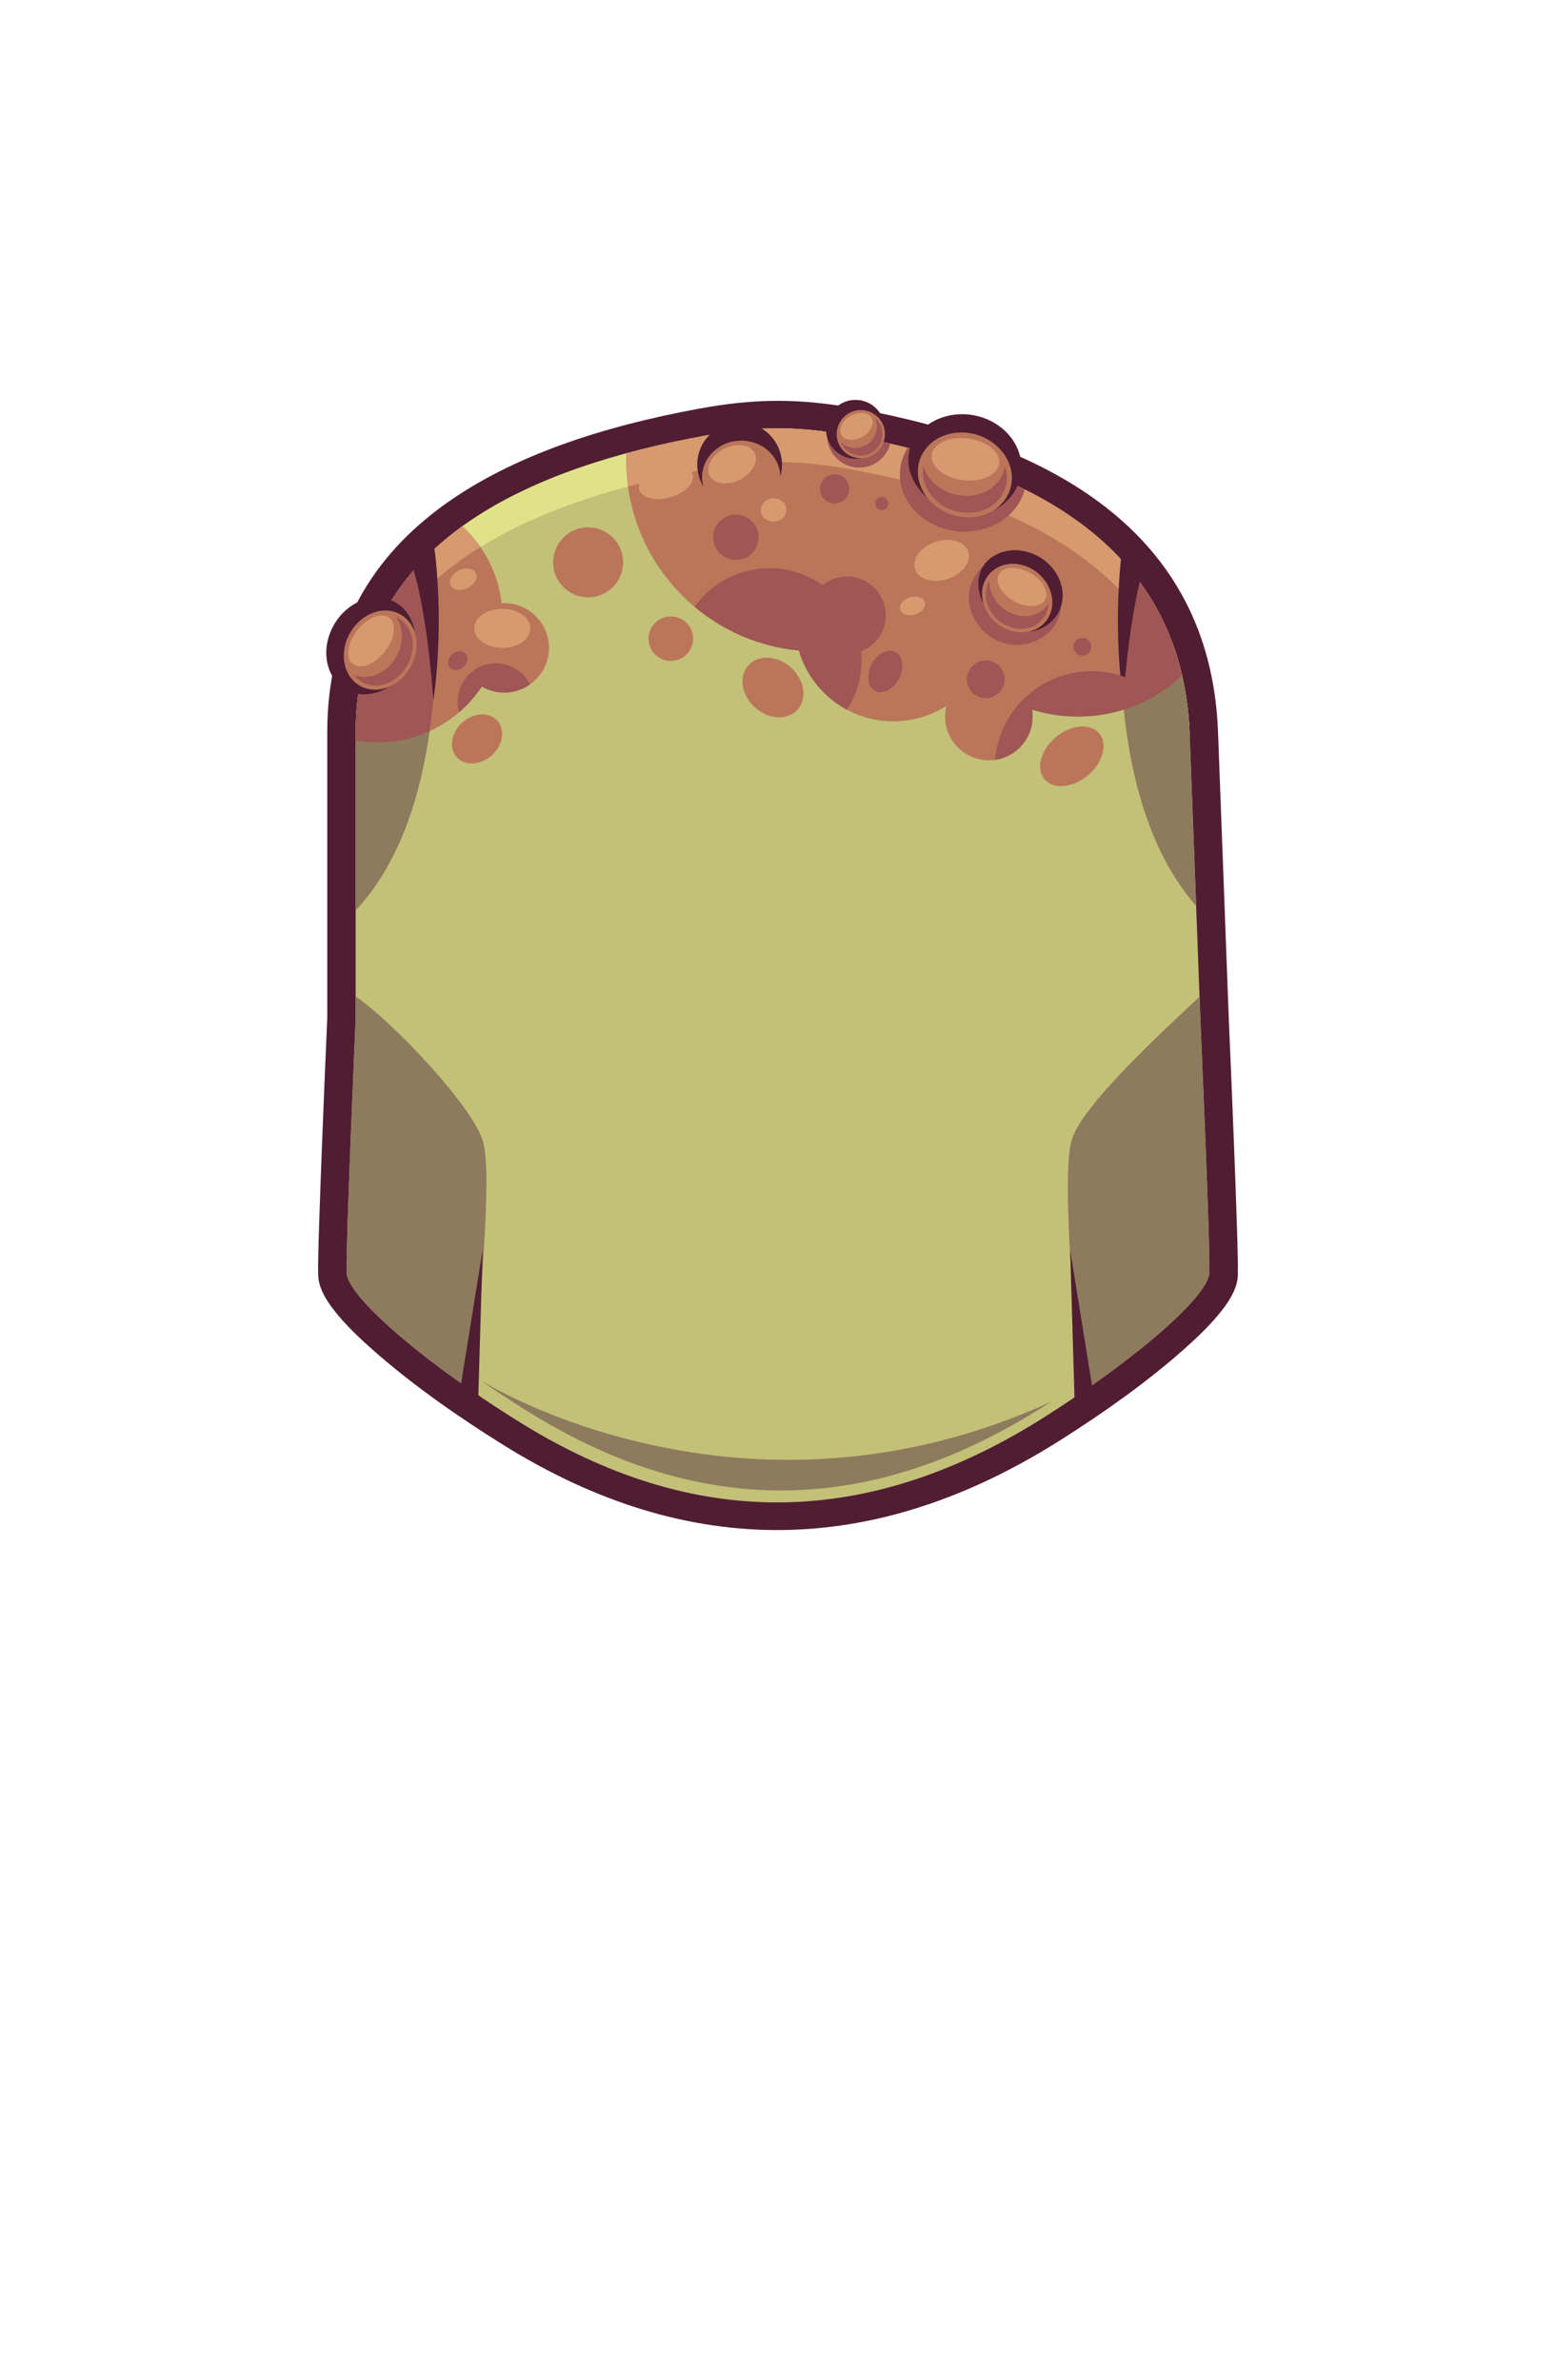 <?xml version="1.0" encoding="UTF-8"?>
<!DOCTYPE svg PUBLIC "-//W3C//DTD SVG 1.1//EN" "http://www.w3.org/Graphics/SVG/1.1/DTD/svg11.dtd">
<!-- Creator: CorelDRAW 2020 (64-Bit) -->
<svg xmlns="http://www.w3.org/2000/svg" xml:space="preserve" width="129.436mm" height="197.988mm" version="1.1" style="shape-rendering:geometricPrecision; text-rendering:geometricPrecision; image-rendering:optimizeQuality; fill-rule:evenodd; clip-rule:evenodd"
viewBox="0 0 473.21 723.83"
 xmlns:xlink="http://www.w3.org/1999/xlink"
 xmlns:xodm="http://www.corel.com/coreldraw/odm/2003">
 <defs>
  <style type="text/css">
   <![CDATA[
    .fil0 {fill:none}
    .fil1 {fill:#501D33}
    .fil6 {fill:#8E7A5D}
    .fil7 {fill:#9F5655}
    .fil4 {fill:#BB765A}
    .fil2 {fill:#C3C077}
    .fil5 {fill:#D79A6E}
    .fil3 {fill:#E0E28A}
   ]]>
  </style>
 </defs>
 <g id="Слой_x0020_1">
  <g id="_2674593389888">
   <rect id="_269469464" class="fil0" width="473.21" height="723.83"/>
   <g>
    <path id="_268912208" class="fil1" d="M96.77 386.67c-0.06,-1.48 -0,-3.05 0.02,-4.51 0.06,-2.99 0.14,-5.99 0.24,-8.98 0.26,-8.34 0.58,-16.68 0.9,-25.02 0.5,-12.87 1.03,-25.75 1.6,-38.62l0 -87.01c0,-62.83 56.3,-87.78 112.76,-98.19 17.6,-3.25 31.04,-3.25 48.64,0 57.48,10.6 107.18,36.59 109.5,98.31l3.25 86.76c0.56,12.92 1.1,25.84 1.6,38.76 0.33,8.34 0.64,16.68 0.9,25.02 0.09,2.99 0.18,5.99 0.24,8.98 0.03,1.46 0.08,3.02 0.02,4.51 0.32,4.31 -2.18,8.42 -4.79,11.78 -3.28,4.21 -7.41,8.17 -11.43,11.75 -11.39,10.13 -24.57,19.43 -37.54,27.65 -56.31,35.71 -112.83,37.01 -169.7,1.53 -13.55,-8.45 -27.29,-18.03 -39.2,-28.5 -4.21,-3.7 -8.54,-7.78 -11.98,-12.14 -2.71,-3.42 -5.35,-7.65 -5.02,-12.07z"/>
    <path id="_268912136" class="fil2" d="M105.44 386.38c-0.39,-5.37 2.72,-76.77 2.72,-76.77l0 -86.7c0,-58.99 54.62,-80.88 105.76,-90.31 16.85,-3.11 28.52,-3.11 45.37,0 51.14,9.43 100.31,31.75 102.52,90.7l3.24 86.32c0,0 3.11,71.4 2.72,76.77 1.22,6.41 -20.89,26.04 -49.95,44.47 -53.32,33.82 -106.09,35.16 -160.06,1.49 -30.21,-18.85 -53.58,-39.38 -52.32,-45.96z"/>
    <path id="_268911776" class="fil3" d="M108.2 220.29c1.59,-57.03 55.35,-78.42 105.72,-87.7 16.85,-3.11 28.52,-3.11 45.37,0 51.14,9.43 100.31,31.75 102.52,90.7l0.01 0.27c-7.48,-51.44 -54.05,-71.77 -102.36,-80.67 -16.99,-3.13 -28.74,-3.13 -45.72,0 -47.4,8.74 -97.77,28.11 -105.55,77.42z"/>
    <path class="fil4" d="M140.6 160.06c6.48,5.97 10.88,14.18 11.96,23.39 0.27,-0.02 0.53,-0.02 0.8,-0.02 7.51,0 13.6,6.09 13.6,13.6 0,7.51 -6.09,13.6 -13.6,13.6 -2.49,0 -4.82,-0.67 -6.83,-1.84 -6.78,10.22 -18.38,16.95 -31.56,16.95 -2.33,0 -4.6,-0.21 -6.81,-0.61l0 -2.24c0,-28.87 13.09,-48.85 32.44,-62.84z"/>
    <path id="_268911776_0" class="fil5" d="M108.2 220.29c0.25,-8.91 1.77,-16.95 4.35,-24.2l0.01 -0.02c0.25,-0.71 0.52,-1.42 0.79,-2.12l0.03 -0.07c0.27,-0.68 0.55,-1.36 0.84,-2.03l0.04 -0.1c0.29,-0.66 0.58,-1.31 0.88,-1.96l0.06 -0.12c0.3,-0.63 0.6,-1.26 0.92,-1.88l0.1 -0.19c0.31,-0.6 0.62,-1.19 0.94,-1.77l0.13 -0.24c0.31,-0.56 0.63,-1.12 0.96,-1.68l0.17 -0.28c0.32,-0.54 0.65,-1.07 0.99,-1.6l0.2 -0.3c0.33,-0.51 0.67,-1.02 1.01,-1.53l0.23 -0.33c0.34,-0.49 0.68,-0.97 1.02,-1.45l0.29 -0.39c0.34,-0.46 0.68,-0.92 1.03,-1.37l0.3 -0.38c0.35,-0.44 0.7,-0.88 1.05,-1.32 0.12,-0.14 0.24,-0.29 0.36,-0.43 0.35,-0.41 0.69,-0.83 1.05,-1.23 0.13,-0.15 0.27,-0.31 0.4,-0.46 0.34,-0.39 0.69,-0.77 1.04,-1.15 0.16,-0.17 0.31,-0.34 0.47,-0.5 0.34,-0.36 0.68,-0.72 1.03,-1.08 0.17,-0.18 0.35,-0.36 0.52,-0.53 0.33,-0.33 0.66,-0.67 1,-1 0.19,-0.19 0.39,-0.38 0.59,-0.57 0.31,-0.3 0.62,-0.59 0.94,-0.89 0.23,-0.22 0.47,-0.43 0.7,-0.64 0.3,-0.27 0.6,-0.54 0.9,-0.81 0.25,-0.22 0.51,-0.44 0.76,-0.67 0.31,-0.27 0.63,-0.54 0.95,-0.81 0.25,-0.21 0.51,-0.42 0.77,-0.64 0.28,-0.23 0.56,-0.46 0.85,-0.68 0.3,-0.24 0.61,-0.49 0.92,-0.72 0.26,-0.2 0.52,-0.41 0.79,-0.61 0.33,-0.25 0.67,-0.51 1,-0.76 0.25,-0.19 0.51,-0.37 0.76,-0.56l0.27 -0.2c2.06,1.89 3.9,4.01 5.5,6.32 -19.48,12.1 -34.01,29.26 -37.9,53.91z"/>
    <g>
     <path id="_268911488" class="fil6" d="M341.6 170.86c11.83,13.1 19.38,30.14 20.21,52.42l1.96 52.22c-24.56,-27.97 -24.44,-77.51 -22.17,-104.64z"/>
     <path id="_268911416" class="fil6" d="M108.16 276.91l0 -54.01c0,-23.97 9.02,-41.82 23.16,-55.19 2.54,26.71 3.69,80.42 -23.17,109.2z"/>
    </g>
    <path id="_268911416_1" class="fil7" d="M108.16 225.14l0 -2.24 0 -0c0,-0.42 0,-0.83 0.01,-1.24l0.01 -0.41c0,-0.27 0.01,-0.54 0.02,-0.81l0.01 -0.5 0.03 -0.74 0.02 -0.49c0.01,-0.27 0.03,-0.55 0.04,-0.82l0.02 -0.38c0.05,-0.8 0.1,-1.59 0.17,-2.38l0.04 -0.42c0.02,-0.26 0.05,-0.53 0.08,-0.79l0.04 -0.39c0.03,-0.28 0.06,-0.57 0.09,-0.85l0.04 -0.32c0.04,-0.31 0.08,-0.63 0.12,-0.94l0.03 -0.23c0.11,-0.79 0.22,-1.57 0.35,-2.34l0.04 -0.22c0.05,-0.32 0.11,-0.63 0.17,-0.95l0.04 -0.22c0.06,-0.32 0.12,-0.65 0.18,-0.97l0.03 -0.18c0.23,-1.15 0.48,-2.29 0.76,-3.41l0.03 -0.11c0.09,-0.34 0.17,-0.68 0.26,-1.02l0.03 -0.09c0.1,-0.36 0.2,-0.73 0.3,-1.09l0 -0c3.75,-13.23 10.86,-24.03 20.21,-32.87 1.29,13.53 2.22,34 -0.67,54.65 -4.78,2.18 -10.08,3.39 -15.68,3.39 -2.33,0 -4.6,-0.21 -6.81,-0.61z"/>
    <path id="_268911320" class="fil6" d="M319.53 426.37c-0.7,0.45 -1.4,0.9 -2.11,1.35 -52.3,33.17 -104.07,34.49 -157.02,1.46 -4.7,-2.93 -9.24,-5.91 -13.53,-8.86l-0 -0.12c0,0 78.61,49.13 172.66,6.16z"/>
    <path id="_268911248" class="fil6" d="M105.44 386.38c-0.39,-5.37 2.72,-76.77 2.72,-76.77l0 -6.59c11.9,8.31 35.86,33.83 38.73,44.19 2.87,10.36 -1.05,45.11 -2.27,76.55 -23.56,-16.14 -40.25,-31.78 -39.18,-37.37zm259.37 -83.22l0.24 6.45c0,0 3.11,71.4 2.72,76.77 1.07,5.59 -15.62,21.24 -39.18,37.37 -2.46,-29.37 -5.55,-66.64 -2.68,-76.96 2.86,-10.32 27.25,-32.75 38.9,-43.64z"/>
    <polygon id="_268911176" class="fil1" points="326.9,429.19 325.46,380.21 332.67,424.87 "/>
    <polygon id="_268911104" class="fil1" points="145.33,429.19 146.77,380.21 139.56,424.87 "/>
    <path id="_268910960" class="fil1" d="M131.8 164.5c0,0 3.7,22.23 0,48.58 0,0 -2.06,-32.52 -8.03,-45.08l4.12 -3.29 3.91 -0.21z"/>
    <path id="_268910960_2" class="fil4" d="M359.5 205.44c-8.3,7.75 -19.43,12.49 -31.68,12.49 -4.86,0 -9.55,-0.75 -13.96,-2.13 0.11,0.69 0.17,1.41 0.17,2.13 0,7.35 -5.95,13.3 -13.3,13.3 -7.35,0 -13.3,-5.95 -13.3,-13.3 0,-1.12 0.14,-2.21 0.4,-3.25 -4.65,2.97 -10.19,4.7 -16.12,4.7 -13.63,0 -25.13,-9.1 -28.78,-21.55 -29.44,-2.8 -52.47,-27.59 -52.47,-57.77 0,-0.74 0.02,-1.48 0.05,-2.21 7.75,-2.1 15.61,-3.83 23.4,-5.27 16.85,-3.11 28.52,-3.11 45.37,0 45.62,8.41 89.67,27.08 100.22,72.86zm-155.49 -17.98c3.74,0 6.77,3.03 6.77,6.77 0,3.74 -3.03,6.77 -6.77,6.77 -3.74,0 -6.77,-3.03 -6.77,-6.77 0,-3.74 3.03,-6.77 6.77,-6.77zm-25.15 -27.08c5.88,0 10.64,4.76 10.64,10.64 0,5.88 -4.76,10.64 -10.64,10.64 -5.88,0 -10.64,-4.76 -10.64,-10.64 0,-5.88 4.76,-10.64 10.64,-10.64z"/>
    <path id="_268910960_3" class="fil5" d="M359.5 205.44c-0.58,0.54 -1.16,1.06 -1.77,1.57 -14.14,-39.42 -55.52,-56.25 -98.27,-64.13 -16.99,-3.13 -28.74,-3.13 -45.72,0 -7.57,1.4 -15.21,3.06 -22.74,5.08 -0.35,-2.58 -0.54,-5.21 -0.54,-7.89 0,-0.74 0.02,-1.48 0.05,-2.21l0.22 -0.06c0.48,-0.13 0.96,-0.26 1.44,-0.38l0.88 -0.23c0.51,-0.13 1.02,-0.26 1.53,-0.39l0.74 -0.19c0.55,-0.14 1.11,-0.27 1.66,-0.41l0.67 -0.16c0.57,-0.14 1.14,-0.27 1.72,-0.41l0.66 -0.15c0.62,-0.14 1.23,-0.28 1.85,-0.42l0.44 -0.1c0.68,-0.15 1.35,-0.3 2.03,-0.45l0.23 -0.05c3.12,-0.67 6.24,-1.29 9.34,-1.86l0 -0 0.79 -0.14 0 -0 0.78 -0.14 0 -0 0.77 -0.13 0 -0 0.76 -0.13 0 -0 0.76 -0.13 0 -0 0.75 -0.12 0 -0 0.75 -0.12 0 -0 0.74 -0.11 0 -0 0.73 -0.11 0 -0 0.73 -0.1 0 -0 0.72 -0.1 0 -0 0.72 -0.09 0 -0 0.71 -0.09 0 -0 0.71 -0.08 0 -0 0.7 -0.08 0 -0 0.7 -0.07 0 -0 0.7 -0.07 0 -0 0.69 -0.07 0 -0 0.69 -0.06 0 -0 0.69 -0.06 0 -0 0.68 -0.05 0 -0 0.68 -0.05 0 -0 0.68 -0.04 0 -0 0.68 -0.04 0 -0 0.68 -0.03 0 -0 0.67 -0.03 0 -0 0.67 -0.02 0 -0 0.67 -0.02 0 -0 0.67 -0.02 0 -0 0.67 -0.01 0 -0 0.67 -0.01 0 -0 0.67 -0 0.67 0 0 0 0.67 0.01 0 0 0.67 0.01 0 0 0.67 0.02 0 0 0.67 0.02 0 0 0.67 0.02 0 0 0.67 0.03 0 0c0.22,0.01 0.45,0.02 0.67,0.03l0 0 0.68 0.04 0 0 0.68 0.04 0 0 0.68 0.05 0 0 0.68 0.05 0 0 0.69 0.06 0 0 0.69 0.06 0 0 0.69 0.07 0 0 0.7 0.07 0 0 0.7 0.07 0 0 0.7 0.08 0 0 0.71 0.08 0 0 0.71 0.09 0 0c0.24,0.03 0.48,0.06 0.72,0.09l0 0 0.72 0.1 0 0 0.73 0.1 0 0 0.73 0.11 0 0 0.74 0.11 0 0 0.75 0.12 0 0 0.75 0.12 0 0 0.76 0.13 0 0 0.76 0.13 0 0 0.77 0.13 0 0 0.78 0.14 0 0 0.79 0.14 0 0c0.78,0.14 1.56,0.29 2.33,0.44l0.38 0.07c0.63,0.12 1.27,0.25 1.9,0.37l0.66 0.13c0.54,0.11 1.09,0.22 1.63,0.34l0.7 0.15c0.52,0.11 1.03,0.22 1.54,0.33l0.86 0.19c0.47,0.1 0.93,0.21 1.4,0.31l0.86 0.2c0.49,0.11 0.97,0.23 1.46,0.34l0.82 0.19c0.51,0.12 1.03,0.25 1.54,0.38l0.7 0.17c1.5,0.37 2.99,0.76 4.47,1.17l0.63 0.17c0.53,0.15 1.06,0.29 1.59,0.44l0.78 0.22c0.47,0.13 0.94,0.27 1.4,0.41l0.92 0.27c0.41,0.12 0.83,0.25 1.24,0.38l0.98 0.3c0.41,0.13 0.82,0.26 1.23,0.39 0.3,0.1 0.61,0.2 0.91,0.29 0.43,0.14 0.86,0.28 1.3,0.43 0.29,0.1 0.58,0.19 0.87,0.29 0.43,0.14 0.85,0.29 1.27,0.44 0.29,0.1 0.58,0.2 0.88,0.3 0.48,0.17 0.96,0.34 1.44,0.52 0.22,0.08 0.44,0.16 0.66,0.24 0.69,0.25 1.38,0.51 2.06,0.77 0.25,0.1 0.5,0.19 0.75,0.29 0.44,0.17 0.88,0.34 1.32,0.51 0.3,0.12 0.6,0.24 0.9,0.36 0.39,0.16 0.78,0.32 1.17,0.48 0.31,0.13 0.61,0.26 0.92,0.38 0.37,0.16 0.74,0.31 1.11,0.47 0.32,0.14 0.64,0.28 0.97,0.42 0.35,0.15 0.69,0.31 1.04,0.46 0.32,0.14 0.64,0.29 0.96,0.44 0.35,0.16 0.69,0.32 1.04,0.48 0.32,0.15 0.64,0.3 0.96,0.45 0.34,0.16 0.68,0.33 1.02,0.49 0.31,0.15 0.62,0.3 0.93,0.45 0.38,0.19 0.75,0.38 1.12,0.57 0.27,0.14 0.55,0.28 0.81,0.42 0.4,0.21 0.81,0.42 1.21,0.64 0.55,0.29 1.09,0.59 1.63,0.88 0.29,0.16 0.58,0.32 0.87,0.48 0.33,0.19 0.66,0.38 0.99,0.57 0.29,0.17 0.58,0.33 0.87,0.5 0.32,0.19 0.64,0.38 0.95,0.57 0.3,0.18 0.59,0.36 0.89,0.54 0.32,0.19 0.63,0.39 0.94,0.59 0.28,0.17 0.55,0.35 0.83,0.52 0.33,0.21 0.65,0.42 0.97,0.63 0.27,0.18 0.54,0.36 0.81,0.54 0.32,0.21 0.63,0.42 0.94,0.64 0.26,0.18 0.52,0.36 0.78,0.54 0.31,0.22 0.63,0.44 0.94,0.66 0.25,0.18 0.49,0.36 0.73,0.53 0.33,0.24 0.65,0.47 0.98,0.72 0.16,0.12 0.31,0.24 0.47,0.36 0.79,0.6 1.57,1.21 2.34,1.83 0.12,0.09 0.23,0.19 0.35,0.28 0.32,0.27 0.64,0.54 0.96,0.81 0.21,0.18 0.43,0.36 0.64,0.54 0.3,0.26 0.6,0.52 0.89,0.78 0.22,0.2 0.44,0.39 0.66,0.59 0.29,0.26 0.58,0.53 0.87,0.79 0.22,0.2 0.43,0.4 0.65,0.6 0.29,0.27 0.58,0.55 0.86,0.82 0.2,0.2 0.41,0.4 0.61,0.6 0.29,0.29 0.58,0.57 0.86,0.86 0.19,0.19 0.38,0.39 0.56,0.58 0.29,0.3 0.58,0.6 0.86,0.9 0.18,0.19 0.35,0.38 0.53,0.57 0.29,0.32 0.58,0.63 0.87,0.96 0.12,0.13 0.24,0.27 0.35,0.41 1.07,1.22 2.1,2.47 3.09,3.76 0.12,0.16 0.24,0.31 0.36,0.47 0.27,0.36 0.53,0.72 0.8,1.08 0.14,0.2 0.29,0.39 0.43,0.59 0.25,0.35 0.49,0.7 0.74,1.05 0.15,0.22 0.3,0.44 0.45,0.66 0.24,0.35 0.47,0.7 0.7,1.06 0.14,0.22 0.28,0.44 0.43,0.66 0.23,0.37 0.47,0.74 0.69,1.11 0.13,0.21 0.26,0.43 0.39,0.64 0.23,0.38 0.46,0.76 0.68,1.15 0.12,0.21 0.24,0.42 0.36,0.64 0.22,0.4 0.45,0.8 0.67,1.2 0.09,0.17 0.18,0.34 0.27,0.51 0.8,1.52 1.56,3.08 2.27,4.68 0.06,0.13 0.12,0.26 0.17,0.38 0.2,0.45 0.38,0.9 0.57,1.36 0.09,0.22 0.18,0.43 0.27,0.65 0.17,0.43 0.34,0.86 0.5,1.29 0.1,0.25 0.19,0.5 0.29,0.75 0.16,0.43 0.31,0.86 0.46,1.29 0.09,0.26 0.18,0.52 0.27,0.78 0.15,0.43 0.29,0.87 0.43,1.31 0.09,0.27 0.17,0.55 0.26,0.82 0.14,0.44 0.27,0.88 0.4,1.33 0.08,0.26 0.15,0.53 0.22,0.8 0.13,0.47 0.26,0.94 0.38,1.41 0.06,0.22 0.11,0.45 0.17,0.67 0.13,0.52 0.26,1.03 0.38,1.56z"/>
    <path id="_123939920" class="fil7" d="M251.59 131.34c-0.01,0.09 -0.02,0.18 -0.03,0.27 -0.46,5.38 3.52,10.11 8.9,10.57 4.81,0.41 9.1,-2.73 10.29,-7.25 -3.8,-0.86 -7.62,-1.65 -11.46,-2.35 -2.68,-0.5 -5.24,-0.91 -7.7,-1.25z"/>
    <g>
     <circle id="_123939848" class="fil1" transform="matrix(1.122 0.096 -0.096 1.122 260.173 130.571)" r="7.95"/>
     <circle id="_123939776" class="fil4" transform="matrix(1.122 0.096 -0.096 1.122 261.79 132.037)" r="6.51"/>
     <path id="_123939704" class="fil7" d="M266.15 127.13c1.49,1.33 2.36,3.32 2.18,5.46 -0.31,3.61 -3.49,6.28 -7.1,5.97 -2.52,-0.22 -4.58,-1.83 -5.49,-4.01 1.02,0.91 2.33,1.51 3.8,1.63 3.61,0.31 6.79,-2.37 7.1,-5.97 0.09,-1.09 -0.09,-2.14 -0.48,-3.09z"/>
     <circle id="_123939632" class="fil5" transform="matrix(0.413 -0.233 0.162 0.286 260.463 129.671)" r="11.13"/>
    </g>
    <g>
     <circle id="_123939848_4" class="fil1" transform="matrix(1.681 -0.532 0.252 1.771 112.743 196.459)" r="7.95"/>
     <circle id="_123939776_5" class="fil4" transform="matrix(1.681 -0.532 0.252 1.771 115.631 197.718)" r="6.51"/>
     <path id="_123939704_6" class="fil7" d="M120.31 187.59c2.66,1.12 4.63,3.64 5.11,7.02 0.81,5.7 -2.92,11.71 -8.33,13.42 -3.77,1.19 -7.37,-0.02 -9.47,-2.8 1.82,0.77 3.95,0.89 6.14,0.19 5.41,-1.71 9.14,-7.72 8.33,-13.42 -0.24,-1.72 -0.88,-3.22 -1.79,-4.42z"/>
     <circle id="_123939632_7" class="fil5" transform="matrix(0.525 -0.607 0.337 0.339 112.854 194.909)" r="11.13"/>
    </g>
    <path id="_123939536" class="fil7" d="M310.44 152c0.52,-1.02 0.92,-2.06 1.2,-3.11 -10.97,-5.44 -23.07,-9.55 -35.6,-12.69 -0.24,0.38 -0.46,0.77 -0.67,1.18 -4.36,8.46 -0.05,18.6 9.63,22.64 9.68,4.04 21.07,0.45 25.44,-8.02z"/>
    <path id="_123939536_8" class="fil7" d="M318.34 175.28c-5.31,-5.38 -16.96,-5.24 -18.71,-3.7 -13.14,11.55 2.35,30.89 16.87,22.55 6.27,-3.6 8.97,-11.61 1.84,-18.85z"/>
    <g>
     <path id="_123939464" class="fil1" d="M306.98 151.56c5.89,-6.57 4.52,-16.39 -3.05,-21.93 -7.57,-5.54 -18.48,-4.69 -24.36,1.88 -5.89,6.57 -3.62,15.55 3.95,21.08 7.57,5.54 17.57,5.54 23.45,-1.03z"/>
     <circle id="_123939392" class="fil4" transform="matrix(1.04 0.748 -0.753 0.886 293.435 144.427)" r="11.13"/>
     <path id="_123939320" class="fil7" d="M305.63 141.81c1.16,3.42 0.61,7.17 -1.85,10.06 -4.14,4.87 -12.13,5.49 -17.85,1.37 -3.99,-2.87 -5.81,-7.28 -5.15,-11.34 0.79,2.34 2.38,4.53 4.7,6.2 5.72,4.11 13.71,3.5 17.85,-1.37 1.25,-1.47 2.01,-3.16 2.29,-4.92z"/>
     <circle id="_123939248" class="fil5" transform="matrix(0.924 0.084 -0.017 0.575 293.594 139.681)" r="11.13"/>
    </g>
    <g>
     <path id="_123939464_9" class="fil1" d="M317.1 190.89c6.11,-3.08 7.91,-10.55 4.01,-16.69 -3.9,-6.14 -12.01,-8.62 -18.12,-5.54 -6.11,3.08 -7.01,10.2 -3.12,16.34 3.9,6.14 11.11,8.98 17.22,5.9z"/>
     <circle id="_123939392_10" class="fil4" transform="matrix(0.539 0.835 -0.795 0.426 309.345 181.901)" r="11.13"/>
     <path id="_123939320_11" class="fil7" d="M318.89 183.46c-0.13,2.8 -1.59,5.35 -4.18,6.74 -4.37,2.34 -10.31,0.52 -13.27,-4.06 -2.07,-3.2 -2.13,-6.9 -0.5,-9.64 -0.09,1.91 0.43,3.95 1.64,5.81 2.96,4.59 8.91,6.41 13.27,4.06 1.32,-0.71 2.34,-1.72 3.05,-2.9z"/>
     <circle id="_123939248_12" class="fil5" transform="matrix(0.643 0.323 -0.175 0.41 310.804 178.519)" r="11.13"/>
    </g>
    <circle id="_123939152" class="fil7" transform="matrix(1.122 0.096 -0.096 1.122 253.849 148.688)" r="3.95"/>
    <circle id="_123939080" class="fil7" transform="matrix(1.122 0.096 -0.096 1.122 268.157 153.11)" r="1.75"/>
    <circle id="_123939008" class="fil5" transform="matrix(3.328 -0.887 0.473 2.364 286.362 170.423)" r="2.47"/>
    <circle id="_123939008_13" class="fil5" transform="matrix(1.524 -0.406 0.216 1.083 277.525 184.268)" r="2.47"/>
    <circle class="fil1" cx="224.93" cy="141.32" r="12.88"/>
    <ellipse class="fil4" cx="225.42" cy="145.19" rx="11.91" ry="11.18"/>
    <ellipse class="fil5" transform="matrix(0.449 0.893 -0.893 0.449 222.637 141.195)" rx="5.26" ry="7.68"/>
    <circle class="fil4" transform="matrix(1 -0 -0.361 1 325.966 230)" r="9.07"/>
    <circle class="fil4" transform="matrix(1 -0 0.209 1 235.074 209.083)" r="9.07"/>
    <path class="fil7" d="M234.01 172.81c15.46,0 27.99,12.53 27.99,27.99 0,5.55 -1.61,10.71 -4.39,15.06 -7.03,-3.76 -12.38,-10.23 -14.66,-18.02 -12.02,-1.14 -22.97,-5.95 -31.72,-13.3 5.08,-7.1 13.39,-11.73 22.79,-11.73z"/>
    <circle class="fil7" cx="257.58" cy="187.13" r="11.79"/>
    <circle class="fil7" cx="223.79" cy="163.38" r="6.89"/>
    <circle class="fil7" transform="matrix(0.751 -0.313 0.048 0.861 269.232 204.198)" r="6.89"/>
    <ellipse class="fil5" transform="matrix(1 -0.187 -0 1 202.513 146.597)" rx="8.22" ry="4.96"/>
    <ellipse class="fil5" cx="235.28" cy="155.09" rx="3.87" ry="3.57"/>
    <path id="_268910960_14" class="fil7" d="M359.5 205.44c-5.01,4.68 -11.05,8.26 -17.75,10.36 -1.74,-16.82 -1.15,-33.04 -0.16,-44.94l0.13 0.14c0.24,0.26 0.47,0.53 0.71,0.8 0.21,0.24 0.41,0.47 0.62,0.71 0.2,0.23 0.39,0.46 0.58,0.69 0.24,0.29 0.48,0.58 0.72,0.87 0.15,0.19 0.3,0.38 0.45,0.56 0.25,0.31 0.49,0.62 0.73,0.93 0.18,0.23 0.36,0.47 0.53,0.7 0.25,0.33 0.49,0.66 0.73,0.99l0.38 0.53c0.24,0.34 0.48,0.68 0.72,1.03 0.11,0.16 0.23,0.33 0.34,0.49 0.26,0.39 0.52,0.78 0.78,1.18l0.34 0.53c0.26,0.4 0.51,0.81 0.76,1.22l0.25 0.41c0.25,0.42 0.5,0.84 0.74,1.26l0.22 0.39c0.28,0.49 0.55,0.99 0.82,1.49l0.16 0.3c0.25,0.47 0.5,0.95 0.74,1.43l0.17 0.34c0.25,0.5 0.49,1 0.73,1.51l0.11 0.22c0.27,0.57 0.53,1.15 0.78,1.73l0.06 0.15c0.25,0.57 0.49,1.14 0.72,1.72l0.06 0.15c0.25,0.61 0.49,1.22 0.72,1.84l0.01 0.03c0.24,0.64 0.47,1.29 0.7,1.94l0.01 0.04c0.22,0.65 0.44,1.3 0.64,1.95l0.02 0.05c0.64,2.02 1.2,4.1 1.69,6.24z"/>
    <path id="_268910960_15" class="fil1" d="M341.61 164.5c0,0 -3.7,22.23 0,48.58 0,0 2.06,-32.52 8.03,-45.08l-4.12 -3.29 -3.91 -0.21z"/>
    <path class="fil7" d="M332.01 204.12c7.46,0 14.28,2.77 19.48,7.34 -6.93,4.11 -15.02,6.48 -23.66,6.48 -4.86,0 -9.55,-0.75 -13.96,-2.13 0.11,0.69 0.17,1.41 0.17,2.13 0,6.71 -4.97,12.26 -11.43,13.17 1.28,-15.12 13.95,-26.99 29.39,-26.99zm-2.84 -10.16c1.5,0 2.72,1.22 2.72,2.72 0,1.5 -1.22,2.72 -2.72,2.72 -1.5,0 -2.72,-1.22 -2.72,-2.72 0,-1.5 1.22,-2.72 2.72,-2.72zm-29.38 6.89c3.17,0 5.74,2.57 5.74,5.74 0,3.17 -2.57,5.74 -5.74,5.74 -3.17,0 -5.74,-2.57 -5.74,-5.74 0,-3.17 2.57,-5.74 5.74,-5.74z"/>
    <circle class="fil4" transform="matrix(1.272 -0 -0.273 1.272 145.068 224.726)" r="5.86"/>
    <circle id="_123939008_16" class="fil5" transform="matrix(3.437 0.225 -0.309 2.391 152.754 191.099)" r="2.47"/>
    <circle id="_123939008_17" class="fil5" transform="matrix(1.59 -0.666 0.395 1.14 140.886 176.162)" r="2.47"/>
    <path class="fil7" d="M150.8 201.74c4.55,0 8.49,2.61 10.4,6.41 -2.22,1.56 -4.92,2.48 -7.84,2.48 -2.49,0 -4.82,-0.67 -6.83,-1.84 -1.94,2.92 -4.27,5.55 -6.91,7.83 -0.3,-1.03 -0.46,-2.12 -0.46,-3.24 0,-6.43 5.21,-11.64 11.64,-11.64z"/>
    <circle class="fil7" transform="matrix(1 -0 -0.219 1 139.213 200.927)" r="2.87"/>
   </g>
  </g>
 </g>
</svg>
